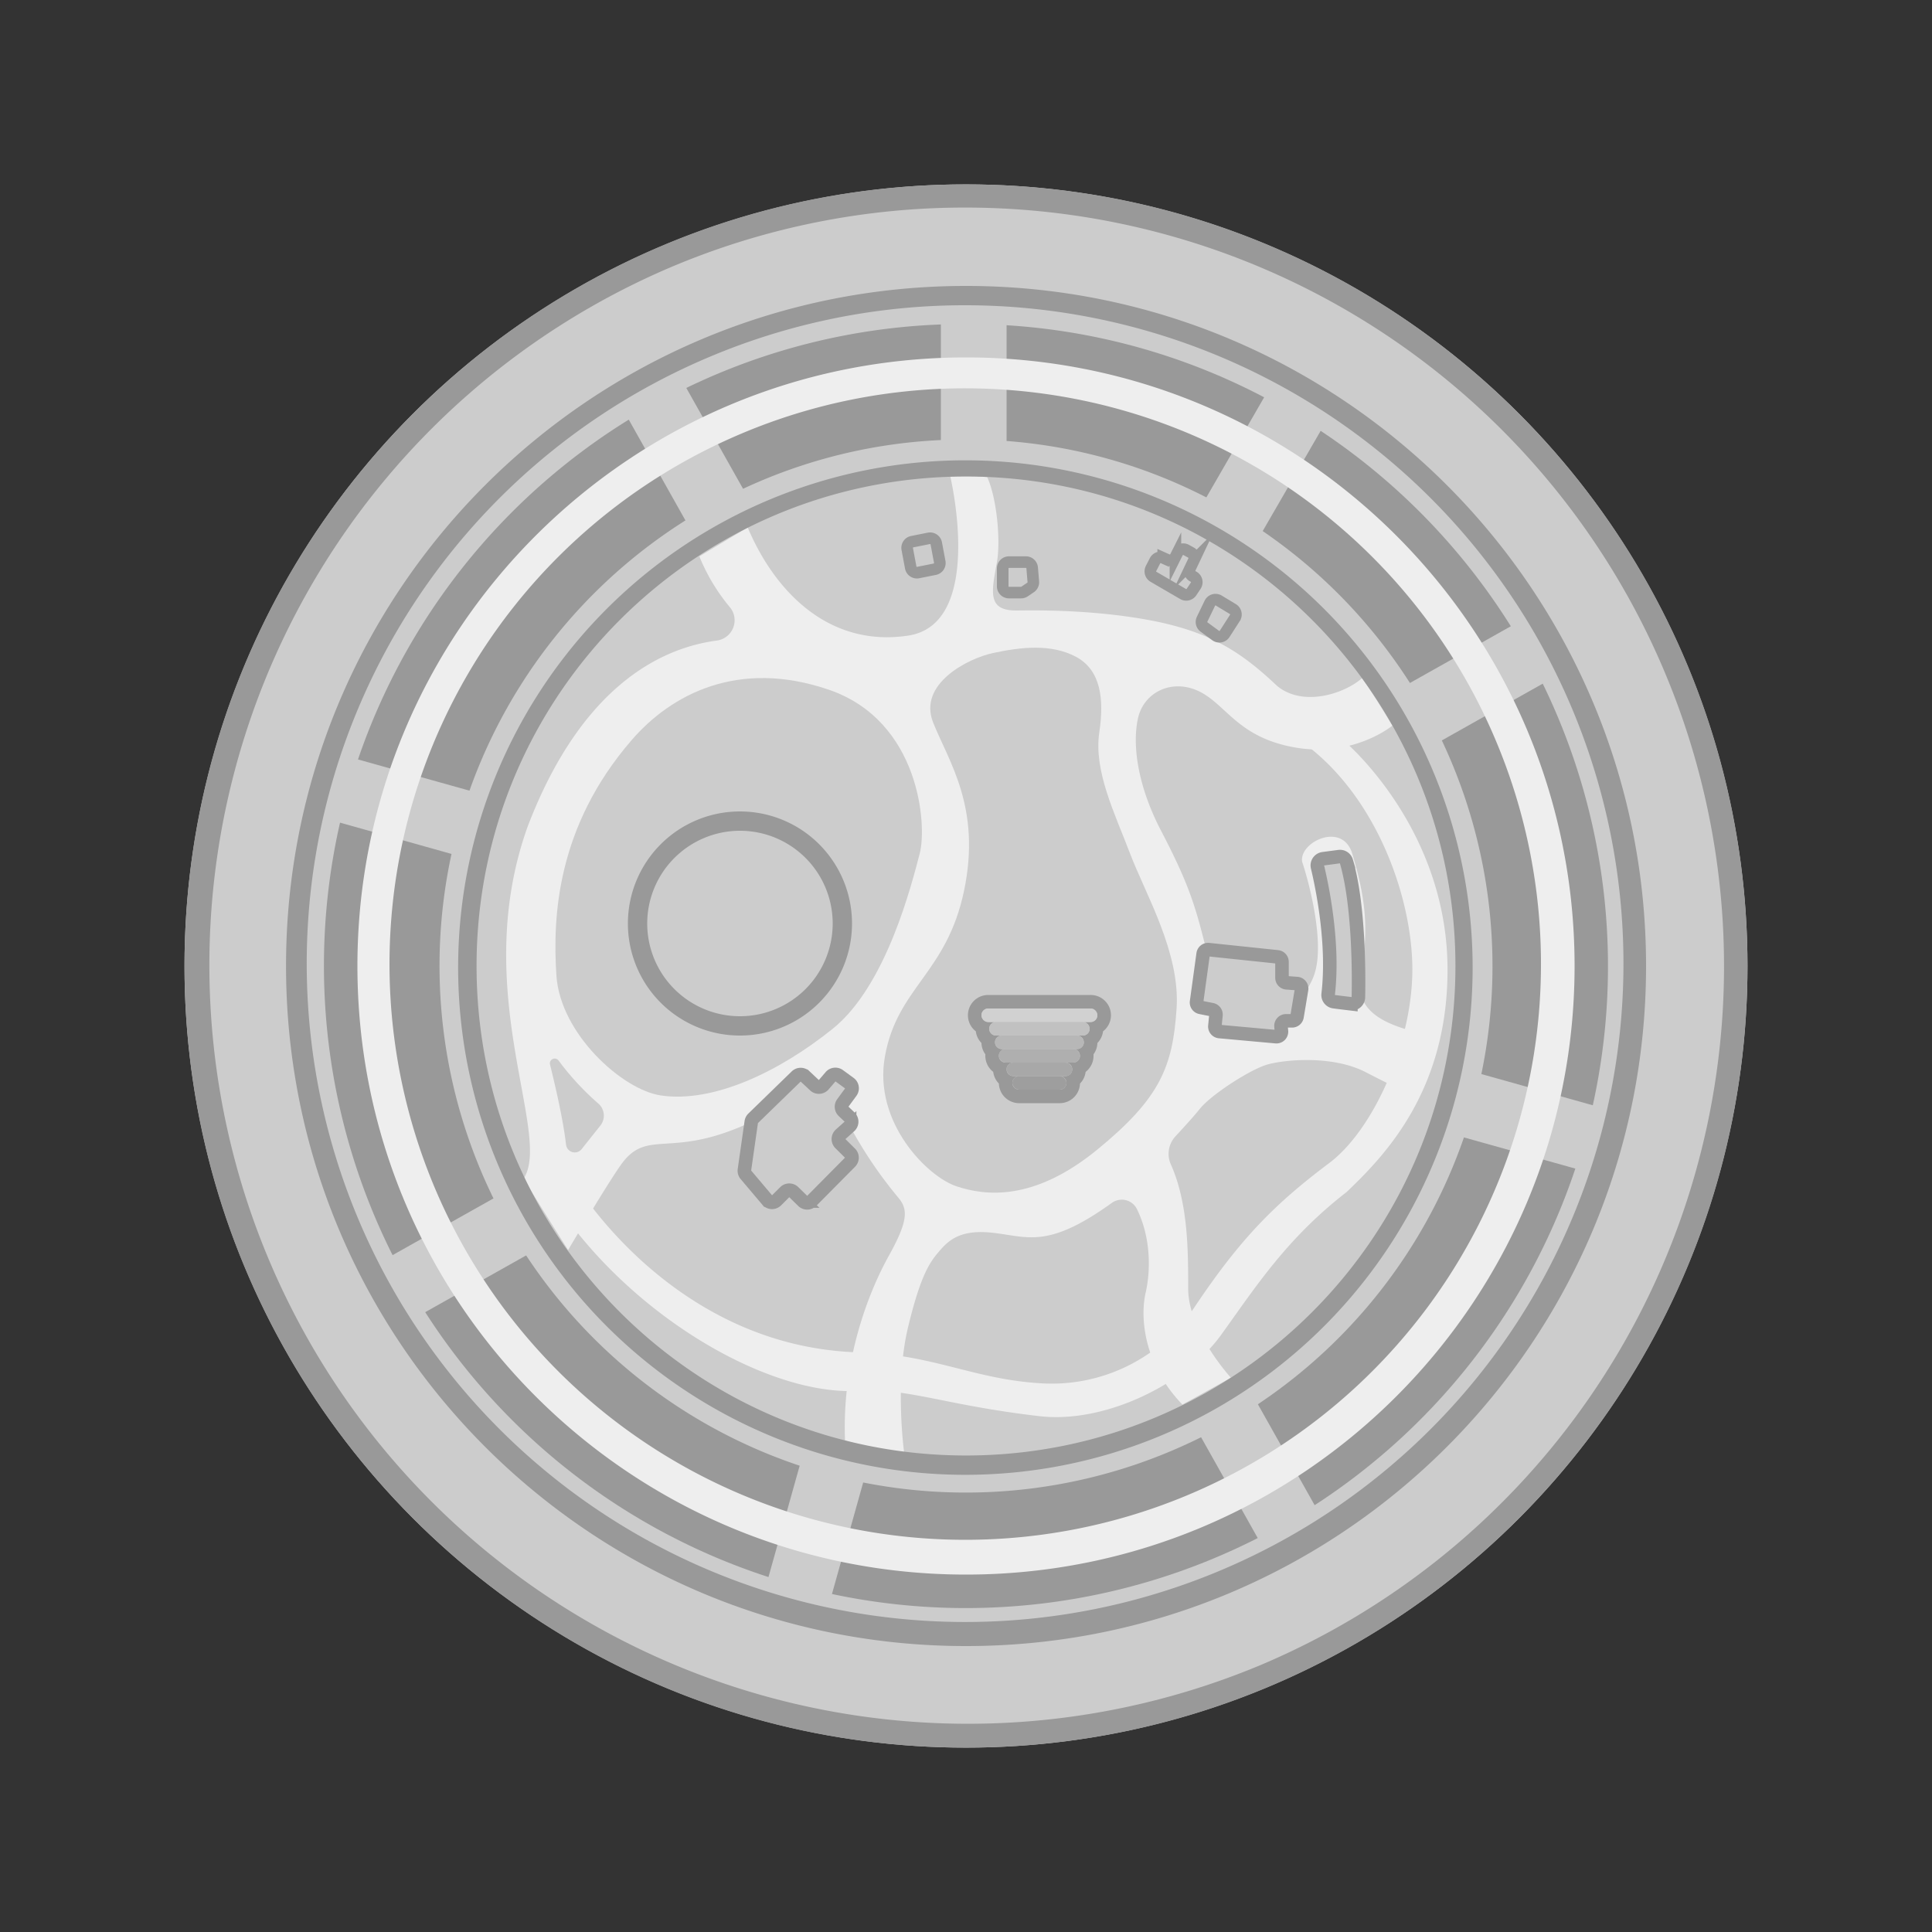 <svg id="图层_1" data-name="图层 1" xmlns="http://www.w3.org/2000/svg" viewBox="0 0 1000 1000"><rect x="0" y="0" width="1000" height="1000" fill="#333333" stroke="none"/><defs><style>.cls-1,.cls-10,.cls-11{fill:#ccc;}.cls-2{fill:#999;}.cls-3{fill:#eee;}.cls-4{fill:#d1d1d1;}.cls-5{fill:#c1c1c1;}.cls-6{fill:#b7b7b7;}.cls-7{fill:#afafaf;}.cls-8{fill:#a8a8a8;}.cls-9{fill:#9e9e9e;}.cls-10,.cls-11{stroke:#999;stroke-miterlimit:10;}.cls-10{stroke-width:7px;}.cls-11{stroke-width:6px;}</style></defs><ellipse class="cls-1" cx="500" cy="500" rx="404.5" ry="404.56"/><path class="cls-2" d="M500,107.44A392.67,392.67,0,0,1,652.77,861.71,392.65,392.65,0,0,1,347.23,138.29,389.91,389.91,0,0,1,500,107.44m0-12C276.6,95.44,95.5,276.57,95.5,500S276.6,904.56,500,904.56,904.5,723.43,904.5,500,723.4,95.44,500,95.44Z"/><ellipse class="cls-1" cx="500" cy="500" rx="278.96" ry="279"/><path class="cls-3" d="M491.88,246.64S510,323,470,329c-41,6.15-69-22.78-83-56l-25,15a98.77,98.77,0,0,0,15.81,26.32A10.58,10.58,0,0,1,371,331.55c-35.78,4.8-73.12,31.23-97.95,96.45-30.33,85,13,159-2,182,5.34,9.16,23,37,23,37s21.54-36.38,28-45c12-16,23-5,54-16s45-28,52-22,13,27.2,37,56c5,6,5,12-5,30s-24.34,53.1-22.67,95.55C445.67,748.45,468,752,468,752s-5-36,2-65c5.67-23.49,10-32,15-38s10.62-12.74,28-11c18.68,1.87,28.64,9,62.47-15.37a8.77,8.77,0,0,1,13,3.17C595.92,641,595.5,658.15,593,669c-3,13-1,37.24,19,58,11-6,25.1-13.91,25.1-13.91S615,689,615,667c0-19.44,0-44.35-9-64.38a13.33,13.33,0,0,1,2.47-14.51c4.13-4.45,9.3-10.13,12.5-14.11,6-7.5,26.25-20.5,35-23s33.68-5,51,4,27,13,27,13,8.78-26.5,10-31c-20-5-43.73-9.36-40-33,6-25,.86-45.49-4-62-5-17-27.56-6.22-26,4,4,12,11,39.84,7,56-4,16-19,23-26,23-8,0-24-7-30-31s-8.78-34.84-24-64c-12-23-15-44-12-58s18-21,32-14,20,24,50,29,49.73-11.42,49.73-11.42S710.13,358,705,351c-9,8-30.52,15.17-44,4-18-17-34-28-66-34-31.73-5.95-63.4-5-69-5-15,0-12.83-9.45-10-25,2-11,0-33-5-44C504,246,491.88,246.64,491.88,246.64Z"/><path class="cls-3" d="M300,616c5,7,54.42,81.62,145,84,38,1,59,14,94,16a88.73,88.73,0,0,0,79-39c24-36,42-54,70-75,23.26-17.44,44-64,43-103s-21.15-91.24-60-117h23c12,10,54.45,53,55.22,118S715.65,599.11,697,617c-31,24-47,49-65,74s-59.7,46-94,42c-52-6-69.58-15.69-100-13-44-1-107.35-37.58-146-91Z"/><path class="cls-1" d="M327,383c20.38-23.51,55-42.09,102-26s51,70,47,85-17,68-45,90.5S369,571,342,567c-20-3-52-32-54-62S288,428,327,383Z"/><path class="cls-1" d="M284.69,551c3.38,13.66,7,30,8.29,41.46a4.55,4.55,0,0,0,8.09,2.31c3.35-4.23,6.81-8.58,9.67-12.16a8.29,8.29,0,0,0-1.13-11.49,139.5,139.5,0,0,1-20.49-22.18A2.49,2.49,0,0,0,284.69,551Z"/><path class="cls-1" d="M557,340c-13-7-29-5-43-2-13,2.78-39,16-31,36,8.11,20.28,25,44,16,87s-34.64,49.94-41,86c-6,34,22,62,37,67s40,8,73-19c32.66-26.72,39-43,41-73,1.93-28.94-16-59-24-80s-19-43-16-63C571.56,361.93,569.82,346.9,557,340Z"/><circle class="cls-1" cx="383" cy="478" r="53"/><path class="cls-2" d="M383,430a48,48,0,1,1-48,48,48.05,48.05,0,0,1,48-48m0-10a58,58,0,1,0,58,58,58,58,0,0,0-58-58Z"/><path class="cls-2" d="M564.5,522a3.5,3.5,0,0,1,0,7h-4a3.5,3.5,0,0,1,0,7h-3a3.5,3.5,0,0,1,0,7h-2a3.5,3.5,0,0,1,0,7h-4a3.5,3.5,0,0,1,0,7h-3a3.5,3.5,0,0,1,0,7h-21a3.5,3.5,0,0,1,0-7h-3a3.5,3.5,0,0,1,0-7h-4a3.5,3.5,0,0,1,0-7h-2a3.5,3.5,0,0,1,0-7h-3a3.5,3.5,0,0,1,0-7h-4a3.5,3.5,0,0,1,0-7h53m0-7h-53a10.49,10.49,0,0,0-6.42,18.8,10.46,10.46,0,0,0,2.93,6.05,10.44,10.44,0,0,0,2,5.85c0,.26,0,.53,0,.8a10.49,10.49,0,0,0,4.08,8.3,10.46,10.46,0,0,0,2.93,6.05A10.51,10.51,0,0,0,527.5,571h21A10.51,10.51,0,0,0,559,560.85a10.46,10.46,0,0,0,2.93-6.05,10.49,10.49,0,0,0,4.08-8.3c0-.27,0-.54,0-.8a10.44,10.44,0,0,0,2-5.85,10.46,10.46,0,0,0,2.93-6.05A10.49,10.49,0,0,0,564.5,515Z"/><rect class="cls-4" x="508" y="522" width="60" height="7" rx="3.5"/><rect class="cls-5" x="512" y="529" width="52" height="7" rx="3.5"/><rect class="cls-6" x="515" y="536" width="46" height="7" rx="3.5"/><rect class="cls-7" x="517" y="543" width="42" height="7" rx="3.5"/><rect class="cls-8" x="521" y="550" width="34" height="7" rx="3.5"/><rect class="cls-9" x="524" y="557" width="28" height="7" rx="3.5"/><path class="cls-10" d="M430,557.2l-3.75,4.38a3.16,3.16,0,0,1-4.56.24l-5.08-4.77a3.16,3.16,0,0,0-4.36,0l-22.47,21.84a3.18,3.18,0,0,0-.92,1.82l-3.55,24.82a3.13,3.13,0,0,0,.72,2.49l11.16,13.2a3.15,3.15,0,0,0,4.64.19l4.47-4.46a3.17,3.17,0,0,1,4.44,0l4.84,4.73a3.16,3.16,0,0,0,4.45,0l20.05-20.23a3.15,3.15,0,0,0,0-4.46l-5.21-5.17a3.16,3.16,0,0,1,.11-4.59l4.79-4.29a3.16,3.16,0,0,0,.08-4.64l-3.32-3.17a3.15,3.15,0,0,1-.36-4.15l4.27-5.82a3.15,3.15,0,0,0-.68-4.42l-5.48-4A3.16,3.16,0,0,0,430,557.2Z"/><path class="cls-10" d="M625.59,491.53l35.64,3.74a2.6,2.6,0,0,1,2.33,2.58v8.26a2.59,2.59,0,0,0,2.4,2.59l5.37.39a2.59,2.59,0,0,1,2.36,3l-2.35,14.12a2.6,2.6,0,0,1-2.56,2.17h-3.15a2.59,2.59,0,0,0-2.58,2.82l.23,2.57a2.59,2.59,0,0,1-2.82,2.81l-29.3-2.66a2.6,2.6,0,0,1-2.34-2.84l.56-5.67a2.59,2.59,0,0,0-2.07-2.8l-5.91-1.18a2.6,2.6,0,0,1-2.06-2.89l3.41-24.79A2.59,2.59,0,0,1,625.59,491.53Z"/><path class="cls-10" d="M681.94,448.74c2.45,10.24,8.6,39.72,5.51,65.88a3.48,3.48,0,0,0,3,3.85c3.17.42,6.38.81,8.77,1.09a3.48,3.48,0,0,0,3.89-3.38c.24-11.68.38-47.55-6.22-70.32a3.48,3.48,0,0,0-3.81-2.47l-8.21,1.09A3.49,3.49,0,0,0,681.94,448.74Z"/><path class="cls-11" d="M472.15,280.37l8.62-1.72a3.26,3.26,0,0,1,3.84,2.59l1.8,9.6a3.26,3.26,0,0,1-2.56,3.79l-8.62,1.72a3.26,3.26,0,0,1-3.84-2.59l-1.8-9.6A3.26,3.26,0,0,1,472.15,280.37Z"/><path class="cls-11" d="M604.15,289.71l-2.08-.94a3.27,3.27,0,0,0-4.24,1.48l-2.05,4a3.25,3.25,0,0,0,1.26,4.3l15.31,8.91a3.26,3.26,0,0,0,4.35-1l2.21-3.31a3.26,3.26,0,0,0-1.32-4.75h0a3.25,3.25,0,0,1-1.55-4.34l1.79-3.79a3.25,3.25,0,0,0-1.36-4.24l-2.5-1.38a3.27,3.27,0,0,0-4.49,1.39l-1.08,2.17A3.25,3.25,0,0,1,604.15,289.71Z"/><path class="cls-11" d="M626.22,312.21l-4,8.29a3.25,3.25,0,0,0,1,4.05l6,4.41a3.26,3.26,0,0,0,4.66-.87l5.32-8.28a3.25,3.25,0,0,0-1.05-4.54l-7.31-4.42A3.26,3.26,0,0,0,626.22,312.21Z"/><path class="cls-11" d="M519,294.25v9.22a3.25,3.25,0,0,0,3.25,3.25h6.24a3.27,3.27,0,0,0,1.82-.55l3.11-2.1a3.25,3.25,0,0,0,1.42-3l-.59-7.12a3.25,3.25,0,0,0-3.24-3h-8.76A3.26,3.26,0,0,0,519,294.25Z"/><path class="cls-1" d="M500,847A347,347,0,1,1,745.33,745.37,344.65,344.65,0,0,1,500,847Zm0-605.36a258.34,258.34,0,1,0,182.67,75.67A256.64,256.64,0,0,0,500,241.64Z"/><path class="cls-2" d="M500,158a340.77,340.77,0,1,1-133.1,26.87A339.76,339.76,0,0,1,500,158m0,605.36a262.55,262.55,0,1,0-102.5-20.7A261.59,261.59,0,0,0,500,763.36M500,148c-194.38,0-351.95,157.6-351.95,352S305.62,852,500,852,852,694.4,852,500,694.38,148,500,148Zm0,605.36c-139.91,0-253.33-113.43-253.33-253.36S360.09,246.64,500,246.64,753.33,360.07,753.33,500,639.91,753.36,500,753.36Z"/><path class="cls-2" d="M654.32,205.64A330.32,330.32,0,0,0,521,168.34v59.91a270.8,270.8,0,0,1,103.41,29.2Z"/><path class="cls-2" d="M683.57,223l-30,51.88a274,274,0,0,1,76.21,78.63L782,324.15A334.16,334.16,0,0,0,683.57,223Z"/><path class="cls-2" d="M384.61,253A271,271,0,0,1,487,227.77V167.94A330.6,330.6,0,0,0,355.23,200.8Z"/><path class="cls-2" d="M757.73,588.72A273.26,273.26,0,0,1,651.08,726.84l29.38,52.24A333.21,333.21,0,0,0,815.39,604.86Z"/><path class="cls-2" d="M243,409.24A273.33,273.33,0,0,1,354.78,269.37L325.45,217.2A333.25,333.25,0,0,0,185.3,393.09Z"/><path class="cls-2" d="M746.29,383.24a273.5,273.5,0,0,1,20.46,172.69l57.68,16.16a333.55,333.55,0,0,0-25.91-218.23Z"/><path class="cls-2" d="M621.68,743.91a273.13,273.13,0,0,1-174.9,23.42l-16.16,57.73A333.26,333.26,0,0,0,651,796.1Z"/><path class="cls-2" d="M413.91,758.65A273.24,273.24,0,0,1,272.33,649.8l-52.24,29.38a333.13,333.13,0,0,0,177.67,137.1Z"/><path class="cls-2" d="M255.43,620.3A273.42,273.42,0,0,1,233.7,442L176,425.8a333.47,333.47,0,0,0,27.2,223.85Z"/><path class="cls-3" d="M500,201a298,298,0,1,1-116.36,23.49A296.93,296.93,0,0,1,500,201m0-16c-173.95,0-315,141-315,315s141,315,315,315S815,674,815,500,674,185,500,185Z"/></svg>